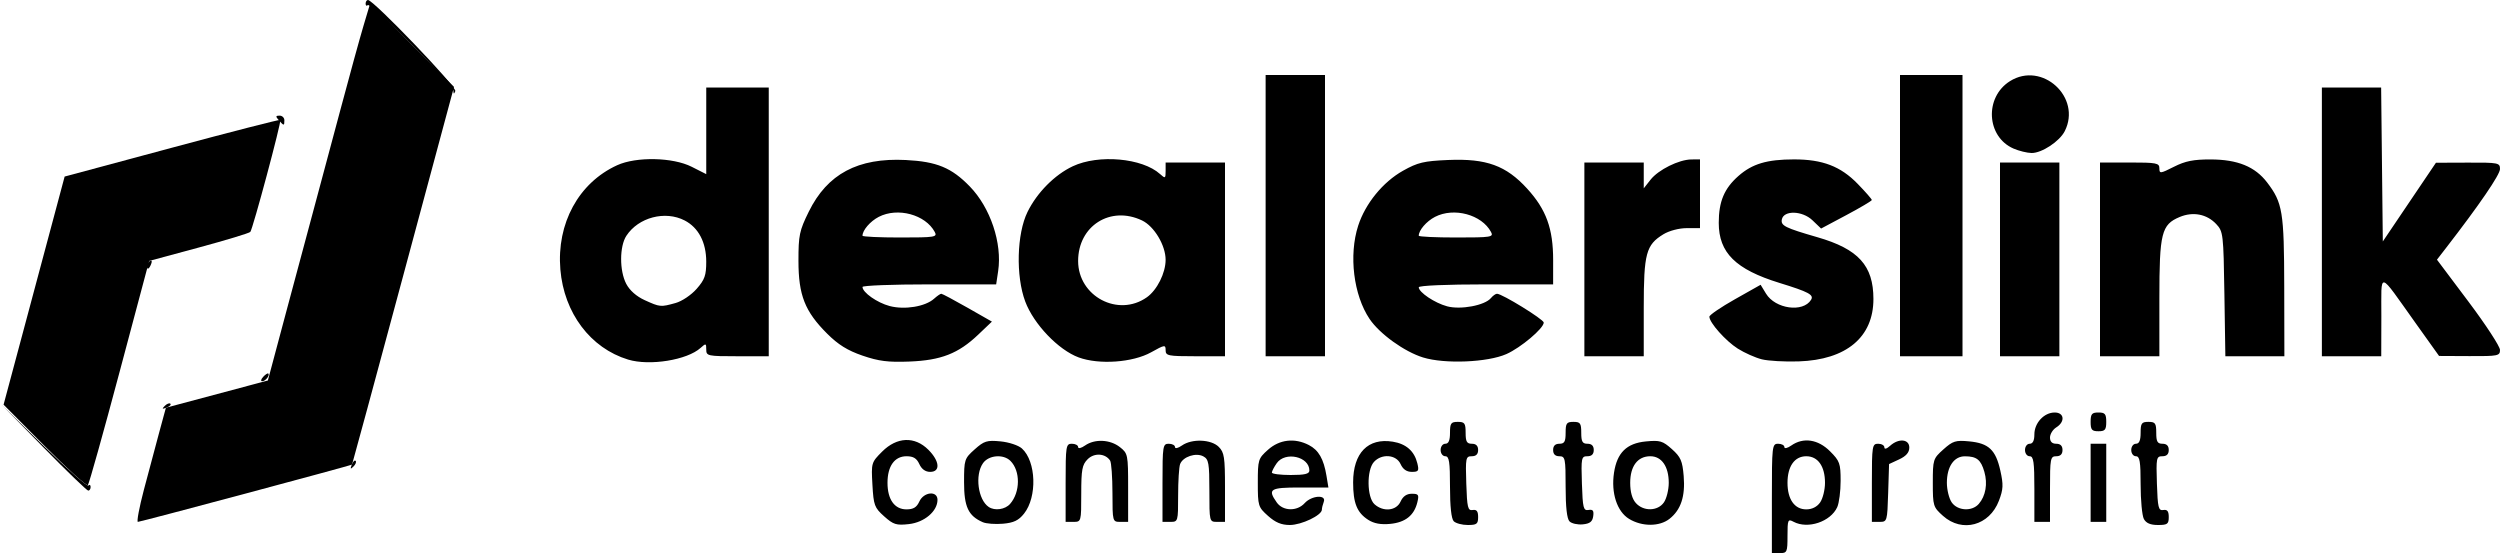 <?xml version="1.0" encoding="UTF-8" standalone="no"?>
<!-- Created with Inkscape (http://www.inkscape.org/) -->

<svg
   version="1.1"
   id="svg293"
   width="800"
   height="177"
   viewBox="0 0 800 177"
   xmlns="http://www.w3.org/2000/svg"
   xmlns:svg="http://www.w3.org/2000/svg">
  <defs
     id="defs297" />
  <g
     id="g299">
    <g
       id="g305">
      <path
         style="fill:#000000"
         d="m 567,159.5 c 0,-16.833 0.076,-17.5 2,-17.5 1.1,0 2,0.476 2,1.057 0,0.592 0.977,0.373 2.223,-0.5 3.838,-2.688 8.548,-1.987 12.377,1.843 3.118,3.118 3.4,3.903 3.4,9.453 0,3.329 -0.488,7.125 -1.085,8.435 -2.13,4.675 -9.424,7.115 -13.981,4.677 C 572.13,165.999 572,166.302 572,171.465 572,176.702 571.866,177 569.5,177 H 567 Z m 15.443,1.277 C 583.299,159.555 584,156.73 584,154.5 c 0,-5.291 -2.265,-8.5 -6,-8.5 -3.735,0 -6,3.209 -6,8.5 0,5.291 2.265,8.5 6,8.5 1.849,0 3.446,-0.799 4.443,-2.223 z m -299.511,4.454 c -3.103,-2.772 -3.384,-3.529 -3.755,-10.102 -0.396,-7.007 -0.353,-7.153 3.111,-10.617 4.729,-4.729 10.423,-4.955 14.789,-0.589 3.636,3.636 3.92,7.077 0.584,7.077 -1.525,0 -2.736,-0.87 -3.479,-2.5 -0.842,-1.848 -1.912,-2.5 -4.104,-2.5 -3.818,0 -6.078,3.161 -6.078,8.5 0,5.339 2.26,8.5 6.078,8.5 2.192,0 3.262,-0.652 4.104,-2.5 1.426,-3.129 5.818,-3.548 5.818,-0.556 0,3.651 -4.188,7.21 -9.14,7.768 -4.042,0.456 -4.964,0.167 -7.928,-2.481 z M 314.5,167.108 c -4.645,-2.025 -6,-4.914 -6,-12.795 0,-7.238 0.109,-7.574 3.393,-10.509 3.026,-2.703 3.92,-2.981 8.26,-2.564 2.715,0.261 5.749,1.266 6.861,2.272 4.57,4.136 4.938,15.505 0.675,20.852 -1.738,2.179 -3.287,2.922 -6.724,3.224 -2.456,0.215 -5.366,-8.9e-4 -6.466,-0.481 z m 8.727,-5.858 c 3.288,-3.745 3.348,-10.533 0.12,-13.76 -2.261,-2.261 -6.968,-1.869 -8.79,0.733 -2.651,3.784 -1.609,11.707 1.843,14.012 1.939,1.295 5.244,0.818 6.827,-0.985 z m 82.539,3.832 C 402.616,162.268 402.5,161.892 402.5,154.5 c 0,-7.392 0.116,-7.768 3.266,-10.582 3.689,-3.296 8.526,-3.853 13.069,-1.503 3.125,1.616 4.753,4.455 5.638,9.835 l 0.617,3.75 h -9.045 c -9.687,0 -10.48,0.506 -7.489,4.777 1.972,2.815 6.495,2.927 8.943,0.223 2.233,-2.467 7.019,-2.795 6.107,-0.418 -0.334,0.87 -0.607,2.002 -0.607,2.515 0,1.776 -6.516,4.896 -10.234,4.9 -2.716,0.003 -4.624,-0.792 -7,-2.914 z M 419,150.571 c 0,-4.474 -7.736,-6.214 -10.443,-2.349 -0.856,1.222 -1.557,2.572 -1.557,3 0,0.428 2.7,0.777 6,0.777 4.533,0 6,-0.349 6,-1.429 z m 18.826,15.775 C 434.23,164.037 433,160.982 433,154.357 c 0,-9.422 4.767,-14.306 12.707,-13.017 4.254,0.69 6.887,3.011 7.839,6.91 0.594,2.434 0.39,2.75 -1.776,2.75 -1.641,0 -2.824,-0.824 -3.587,-2.5 -1.393,-3.058 -6.036,-3.424 -8.527,-0.671 -2.366,2.614 -2.254,11.319 0.174,13.516 2.819,2.551 6.998,2.128 8.353,-0.845 0.763,-1.676 1.946,-2.5 3.587,-2.5 2.167,0 2.371,0.316 1.776,2.75 -1.023,4.189 -3.838,6.424 -8.683,6.892 -3.005,0.29 -5.194,-0.113 -7.036,-1.296 z M 465.2,166.8 c -0.77,-0.77 -1.2,-4.711 -1.2,-11 0,-8.044 -0.269,-9.8 -1.5,-9.8 -0.833,0 -1.5,-0.889 -1.5,-2 0,-1.111 0.667,-2 1.5,-2 1.048,0 1.5,-1.056 1.5,-3.5 0,-3.067 0.31,-3.5 2.5,-3.5 2.19,0 2.5,0.433 2.5,3.5 0,2.833 0.381,3.5 2,3.5 1.333,0 2,0.667 2,2 0,1.346 -0.667,2 -2.039,2 -1.919,0 -2.022,0.516 -1.75,8.75 0.254,7.691 0.501,8.714 2.039,8.456 1.285,-0.216 1.75,0.382 1.75,2.25 0,2.211 -0.431,2.544 -3.3,2.544 -1.815,0 -3.84,-0.54 -4.5,-1.2 z m 37.045,0.045 C 501.421,166.021 501,162.286 501,155.8 c 0,-9.133 -0.136,-9.8 -2,-9.8 -1.333,0 -2,-0.667 -2,-2 0,-1.333 0.667,-2 2,-2 1.619,0 2,-0.667 2,-3.5 0,-3.067 0.31,-3.5 2.5,-3.5 2.19,0 2.5,0.433 2.5,3.5 0,2.833 0.381,3.5 2,3.5 1.333,0 2,0.667 2,2 0,1.346 -0.667,2 -2.039,2 -1.919,0 -2.022,0.516 -1.75,8.75 0.259,7.838 0.479,8.718 2.117,8.438 1.402,-0.239 1.751,0.226 1.5,2 -0.247,1.746 -1.063,2.384 -3.333,2.607 -1.653,0.162 -3.565,-0.265 -4.25,-0.95 z m 19.056,-0.803 c -3.858,-2.353 -5.794,-8.267 -4.823,-14.739 0.963,-6.422 4.038,-9.453 10.189,-10.044 4.523,-0.435 5.391,-0.179 8.345,2.46 2.822,2.522 3.364,3.761 3.766,8.608 0.541,6.522 -0.888,10.828 -4.547,13.707 -3.205,2.521 -8.801,2.525 -12.929,0.008 z m 11.142,-5.264 C 533.299,159.555 534,156.73 534,154.5 c 0,-5.23 -2.271,-8.5 -5.902,-8.5 -4.046,0 -6.432,3.152 -6.432,8.5 0,2.925 0.631,5.171 1.822,6.487 2.458,2.716 6.98,2.61 8.955,-0.21 z m 89.322,4.305 C 618.616,162.268 618.5,161.892 618.5,154.5 c 0,-7.45 0.095,-7.749 3.393,-10.696 3.026,-2.703 3.92,-2.981 8.26,-2.564 6.23,0.599 8.466,2.696 9.951,9.334 1.019,4.553 0.952,5.991 -0.454,9.672 -3.037,7.953 -11.757,10.311 -17.884,4.836 z M 633.211,161.25 c 2.205,-2.538 2.883,-6.436 1.785,-10.264 -1.111,-3.875 -2.448,-4.949 -6.189,-4.97 C 625.276,145.995 623,149.321 623,154.5 c 0,2.23 0.701,5.055 1.557,6.277 1.898,2.71 6.492,2.96 8.654,0.473 z m 52.824,4.816 C 685.466,165.002 685,160.052 685,155.066 685,147.674 684.723,146 683.5,146 c -0.833,0 -1.5,-0.889 -1.5,-2 0,-1.111 0.667,-2 1.5,-2 1.048,0 1.5,-1.056 1.5,-3.5 0,-3.067 0.31,-3.5 2.5,-3.5 2.19,0 2.5,0.433 2.5,3.5 0,2.833 0.381,3.5 2,3.5 1.333,0 2,0.667 2,2 0,1.346 -0.667,2 -2.039,2 -1.919,0 -2.022,0.516 -1.75,8.75 0.254,7.691 0.501,8.714 2.039,8.456 1.285,-0.216 1.75,0.382 1.75,2.25 0,2.236 -0.42,2.544 -3.465,2.544 -2.402,0 -3.782,-0.593 -4.5,-1.934 z M 341,154.5 c 0,-11.833 0.107,-12.5 2,-12.5 1.1,0 2,0.476 2,1.057 0,0.592 0.977,0.373 2.223,-0.5 3.097,-2.169 8.019,-1.941 11.143,0.516 2.559,2.013 2.635,2.386 2.635,13 V 167 h -2.5 c -2.485,0 -2.5,-0.054 -2.515,-9.25 -0.008,-5.088 -0.346,-9.752 -0.75,-10.365 -1.539,-2.336 -5.069,-2.55 -7.184,-0.436 C 346.287,148.713 346,150.259 346,158 c 0,8.933 -0.018,9 -2.5,9 H 341 Z m 31,0 c 0,-11.833 0.107,-12.5 2,-12.5 1.1,0 2,0.476 2,1.057 0,0.592 0.977,0.373 2.223,-0.5 3.186,-2.231 9.334,-2 11.777,0.443 1.758,1.758 2,3.333 2,13 v 11 h -2.5 c -2.499,0 -2.5,-0.002 -2.5,-9.965 0,-8.829 -0.221,-10.083 -1.935,-11 -2.375,-1.271 -6.523,0.108 -7.429,2.47 C 377.286,149.417 377,153.952 377,158.582 377,166.895 376.969,167 374.5,167 H 372 Z m 227,0 c 0,-11.833 0.107,-12.5 2,-12.5 1.1,0 2,0.52 2,1.155 0,0.691 0.735,0.49 1.829,-0.5 2.756,-2.494 6.176,-2.163 6.15,0.595 -0.015,1.548 -1.029,2.718 -3.25,3.75 l -3.228,1.5 -0.288,9.25 c -0.282,9.085 -0.332,9.25 -2.75,9.25 H 599 Z m 52,2 c 0,-8.667 -0.262,-10.5 -1.5,-10.5 -0.833,0 -1.5,-0.889 -1.5,-2 0,-1.111 0.667,-2 1.5,-2 1,0 1.5,-1 1.5,-3 0,-3.656 3.106,-7 6.5,-7 3.101,0 3.41,2.951 0.5,4.768 -1.1,0.687 -2,2.145 -2,3.241 0,1.325 0.669,1.992 2,1.992 1.333,0 2,0.667 2,2 0,1.333 -0.667,2 -2,2 -1.873,0 -2,0.667 -2,10.5 V 167 h -2.5 -2.5 z m 18,-2 V 142 h 2.5 2.5 v 12.5 12.5 h -2.5 -2.5 z m 0,-19.5 c 0,-2.533 0.389,-3 2.5,-3 2.111,0 2.5,0.467 2.5,3 0,2.533 -0.389,3 -2.5,3 -2.111,0 -2.5,-0.467 -2.5,-3 z M 200.994,115.066 c -12.05,-3.665 -20.511,-14.917 -21.677,-28.827 -1.236,-14.741 5.853,-27.75 18.183,-33.371 6.12,-2.79 17.821,-2.546 23.831,0.497 L 226,55.728 V 41.864 28 h 10 10 v 43 43 h -10 c -9.573,0 -10,-0.092 -10,-2.155 0,-2.012 -0.12,-2.047 -1.8,-0.526 -4.31,3.901 -16.324,5.84 -23.207,3.747 z m 15.174,-18.096 c 2.057,-0.571 5.021,-2.56 6.75,-4.529 2.602,-2.963 3.082,-4.323 3.079,-8.726 -0.004,-6.155 -2.482,-10.881 -6.902,-13.167 -6.258,-3.236 -14.791,-0.992 -18.655,4.905 -2.213,3.377 -2.236,11.184 -0.045,15.375 1.102,2.109 3.273,4.025 5.923,5.228 4.903,2.226 5.07,2.242 9.851,0.914 z M 276,113.8 c -4.784,-1.641 -7.771,-3.497 -11.313,-7.03 -7.125,-7.106 -9.176,-12.309 -9.182,-23.291 -0.005,-8.198 0.297,-9.635 3.309,-15.753 5.951,-12.089 15.739,-17.298 31.046,-16.522 9.923,0.503 14.632,2.45 20.483,8.471 6.593,6.783 10.401,18.157 9.066,27.075 L 318.773,91 H 297.386 C 285.624,91 276,91.372 276,91.826 c 0,1.75 4.686,5.045 8.682,6.105 4.796,1.273 11.433,0.18 14.218,-2.341 C 299.867,94.716 300.908,94 301.214,94 c 0.306,0 4.076,2.006 8.378,4.458 l 7.822,4.458 -4.396,4.182 c -6.359,6.05 -11.873,8.203 -22.018,8.6 -6.798,0.266 -9.802,-0.114 -15,-1.898 z M 299.128,74.239 C 296.144,68.663 287.257,66.265 281.195,69.399 278.463,70.812 276,73.673 276,75.434 276,75.745 281.416,76 288.035,76 c 11.181,0 11.968,-0.125 11.093,-1.761 z m 46.06,40.139 c -6.493,-2.387 -14.397,-10.648 -17.108,-17.881 -3.061,-8.165 -2.716,-21.688 0.732,-28.69 3.05,-6.193 8.692,-11.884 14.478,-14.604 8.267,-3.886 22.256,-2.639 27.923,2.49 1.673,1.514 1.787,1.448 1.787,-1.038 L 373,52 h 9.5 9.5 v 31 31 h -9.5 c -8.718,0 -9.5,-0.159 -9.5,-1.93 0,-1.811 -0.284,-1.771 -4.631,0.659 -5.871,3.281 -16.655,4.048 -23.181,1.649 z M 367,95.127 c 3.266,-2.311 5.997,-7.769 5.998,-11.991 0.002,-4.632 -3.672,-10.754 -7.563,-12.6 C 355.316,65.734 345,72.287 345,83.518 c 0,11.322 12.835,18.095 22,11.609 z m 88.405,19.272 c -5.987,-1.843 -13.915,-7.548 -17.14,-12.334 -5.132,-7.616 -6.696,-20.401 -3.65,-29.834 2.289,-7.086 7.914,-13.988 14.341,-17.594 4.725,-2.652 6.666,-3.113 14.5,-3.444 12.19,-0.515 18.49,1.775 25.242,9.176 6.099,6.685 8.314,12.786 8.308,22.881 L 497,91 h -21.5 c -12.545,0 -21.5,0.386 -21.5,0.927 0,1.601 5.099,5.022 9.084,6.095 4.332,1.166 12.06,-0.287 14.008,-2.634 C 477.726,94.625 478.6,94 479.035,94 480.663,94 494,102.216 494,103.218 c 0,1.846 -7.351,8.05 -11.951,10.084 -6.035,2.67 -19.707,3.232 -26.645,1.096 z M 477.128,74.239 C 474.144,68.663 465.257,66.265 459.195,69.399 456.463,70.812 454,73.673 454,75.434 454,75.745 459.416,76 466.035,76 c 11.181,0 11.968,-0.125 11.093,-1.761 z m 86.629,40.735 c -2.058,-0.517 -5.51,-2.055 -7.67,-3.419 C 552.226,109.117 547,103.244 547,101.342 c 0,-0.533 3.689,-3.05 8.199,-5.593 l 8.199,-4.624 1.724,2.835 c 2.98,4.901 11.853,6.127 14.41,1.991 0.995,-1.61 -0.728,-2.534 -10.098,-5.419 C 555.401,86.211 550,80.872 550,71.32 c 0,-6.842 1.759,-11.023 6.324,-15.031 4.416,-3.877 9.114,-5.276 17.748,-5.283 9.149,-0.008 14.928,2.21 20.387,7.825 2.497,2.568 4.532,4.895 4.521,5.17 -0.01,0.275 -3.667,2.443 -8.125,4.817 l -8.106,4.317 -2.755,-2.639 c -3.249,-3.113 -9.236,-3.269 -9.807,-0.255 -0.374,1.974 1.039,2.677 11.372,5.663 13.139,3.797 17.928,9.072 17.936,19.762 0.01,12.225 -8.666,19.474 -23.915,19.981 -4.444,0.148 -9.764,-0.154 -11.822,-0.671 z M 405,69 V 24 h 9.5 9.5 v 45 45 H 414.5 405 Z M 507,83 V 52 h 9.5 9.5 v 4.135 4.135 l 2.171,-2.76 c 2.511,-3.192 9.09,-6.455 13.079,-6.487 L 544,51 v 11 11 l -4.25,0.004 c -2.449,0.002 -5.606,0.831 -7.451,1.956 C 526.733,78.353 526,81.085 526,98.45 V 114 H 516.5 507 Z M 608,69 V 24 h 10 10 v 45 45 h -10 -10 z m 32,14 V 52 h 9.5 9.5 v 31 31 h -9.5 -9.5 z m 32,0 V 52 h 9.5 c 8.602,0 9.5,0.176 9.5,1.864 0,1.747 0.292,1.716 4.669,-0.5 3.621,-1.833 6.259,-2.359 11.75,-2.342 8.634,0.027 14.195,2.295 18.064,7.367 4.961,6.504 5.425,9.335 5.473,33.361 L 731,114 h -9.442 -9.442 L 711.808,94.078 C 711.51,74.825 711.422,74.073 709.18,71.689 706.183,68.502 701.773,67.65 697.504,69.434 691.67,71.871 691,74.551 691,95.45 V 114 H 681.5 672 Z M 743,71 V 28 h 9.483 9.483 l 0.267,24.633 0.267,24.633 8.5,-12.594 8.5,-12.594 10.25,-0.039 c 9.748,-0.037 10.25,0.063 10.25,2.054 0,1.803 -6.585,11.434 -17.235,25.205 l -2.938,3.799 10.086,13.434 C 795.461,103.919 800,110.873 800,111.982 c 0,1.889 -0.623,2.015 -9.75,1.971 l -9.75,-0.047 -7.5,-10.505 C 760.777,86.282 762.072,86.536 762.033,101.25 L 762,114 H 752.5 743 Z M 644.325,47.541 c -8.688,-3.779 -9.353,-16.418 -1.136,-21.574 10.288,-6.454 23.015,5.164 17.531,16.003 -1.659,3.278 -7.373,7.04 -10.619,6.991 -1.431,-0.022 -4.031,-0.661 -5.777,-1.42 z"
         id="path313" />
      <path
         style="fill:#000000"
         d="m 112.564,148.707 c 0.376,-0.986 0.935,-1.541 1.243,-1.233 0.308,0.308 6.4e-4,1.115 -0.683,1.793 -0.988,0.98 -1.102,0.865 -0.56,-0.56 z M 52.733,129.876 c 0.678,-0.683 1.485,-0.991 1.793,-0.683 0.308,0.308 -0.247,0.867 -1.233,1.243 -1.425,0.543 -1.54,0.428 -0.56,-0.56 z m 31.477,-9.275 c 0.709,-0.77 1.447,-1.249 1.64,-1.067 0.593,0.563 -0.91,2.466 -1.949,2.466 -0.539,0 -0.4,-0.63 0.309,-1.399 z m 5,-82.139 C 88.145,37.254 88.189,37 89.461,37 90.307,37 91,37.675 91,38.5 c 0,1.824 -0.15,1.82 -1.789,-0.038 z M 145.079,28.986 C 144.977,27.031 118.629,0.705 117.702,1.632 117.316,2.018 117,1.808 117,1.167 117,0.525 117.344,0 117.763,0 c 1.753,0 28.451,27.842 27.937,29.135 -0.424,1.066 -0.56,1.033 -0.622,-0.149 z"
         id="path311" />
      <path
         style="fill:#000000"
         d="M 13.986,143.25 0.5,129.5 14.048,142.785 c 7.452,7.307 13.864,12.969 14.25,12.583 C 28.684,154.982 29,155.192 29,155.833 29,156.475 28.656,157 28.236,157 c -0.42,0 -6.833,-6.188 -14.25,-13.75 z M 47,85.059 c 0,-0.518 0.445,-1.216 0.989,-1.552 0.567,-0.35 0.735,0.051 0.393,0.941 C 47.717,86.18 47,86.497 47,85.059 Z"
         id="path309" />
      <path
         style="fill:#000000"
         d="m 46.04,156.75 c 1.483,-5.638 3.677,-13.856 4.874,-18.264 l 2.177,-8.014 16.314,-4.357 16.314,-4.357 5.777,-21.629 C 94.674,88.233 98.736,73.1 100.523,66.5 102.311,59.9 106.109,45.725 108.964,35 111.819,24.275 115.132,12.224 116.327,8.22 L 118.5,0.94 131.891,14.375 145.283,27.81 129.042,88.155 C 120.109,121.345 112.733,148.575 112.65,148.666 112.389,148.955 44.943,167 44.124,167 c -0.43,0 0.433,-4.612 1.916,-10.25 z M 14.289,142.732 1.142,129.5 8.642,101.5 C 12.767,86.1 17.164,69.675 18.413,65 l 2.271,-8.5 34.344,-9.231 c 18.889,-5.077 34.493,-9.082 34.675,-8.899 0.437,0.437 -8.803,34.923 -9.603,35.84 -0.34,0.39 -7.763,2.64 -16.494,5 L 47.731,83.5 38.27,119 c -5.204,19.525 -9.77,35.829 -10.148,36.232 -0.378,0.403 -6.603,-5.222 -13.834,-12.5 z"
         id="path307" />
    </g>
  </g>
</svg>
